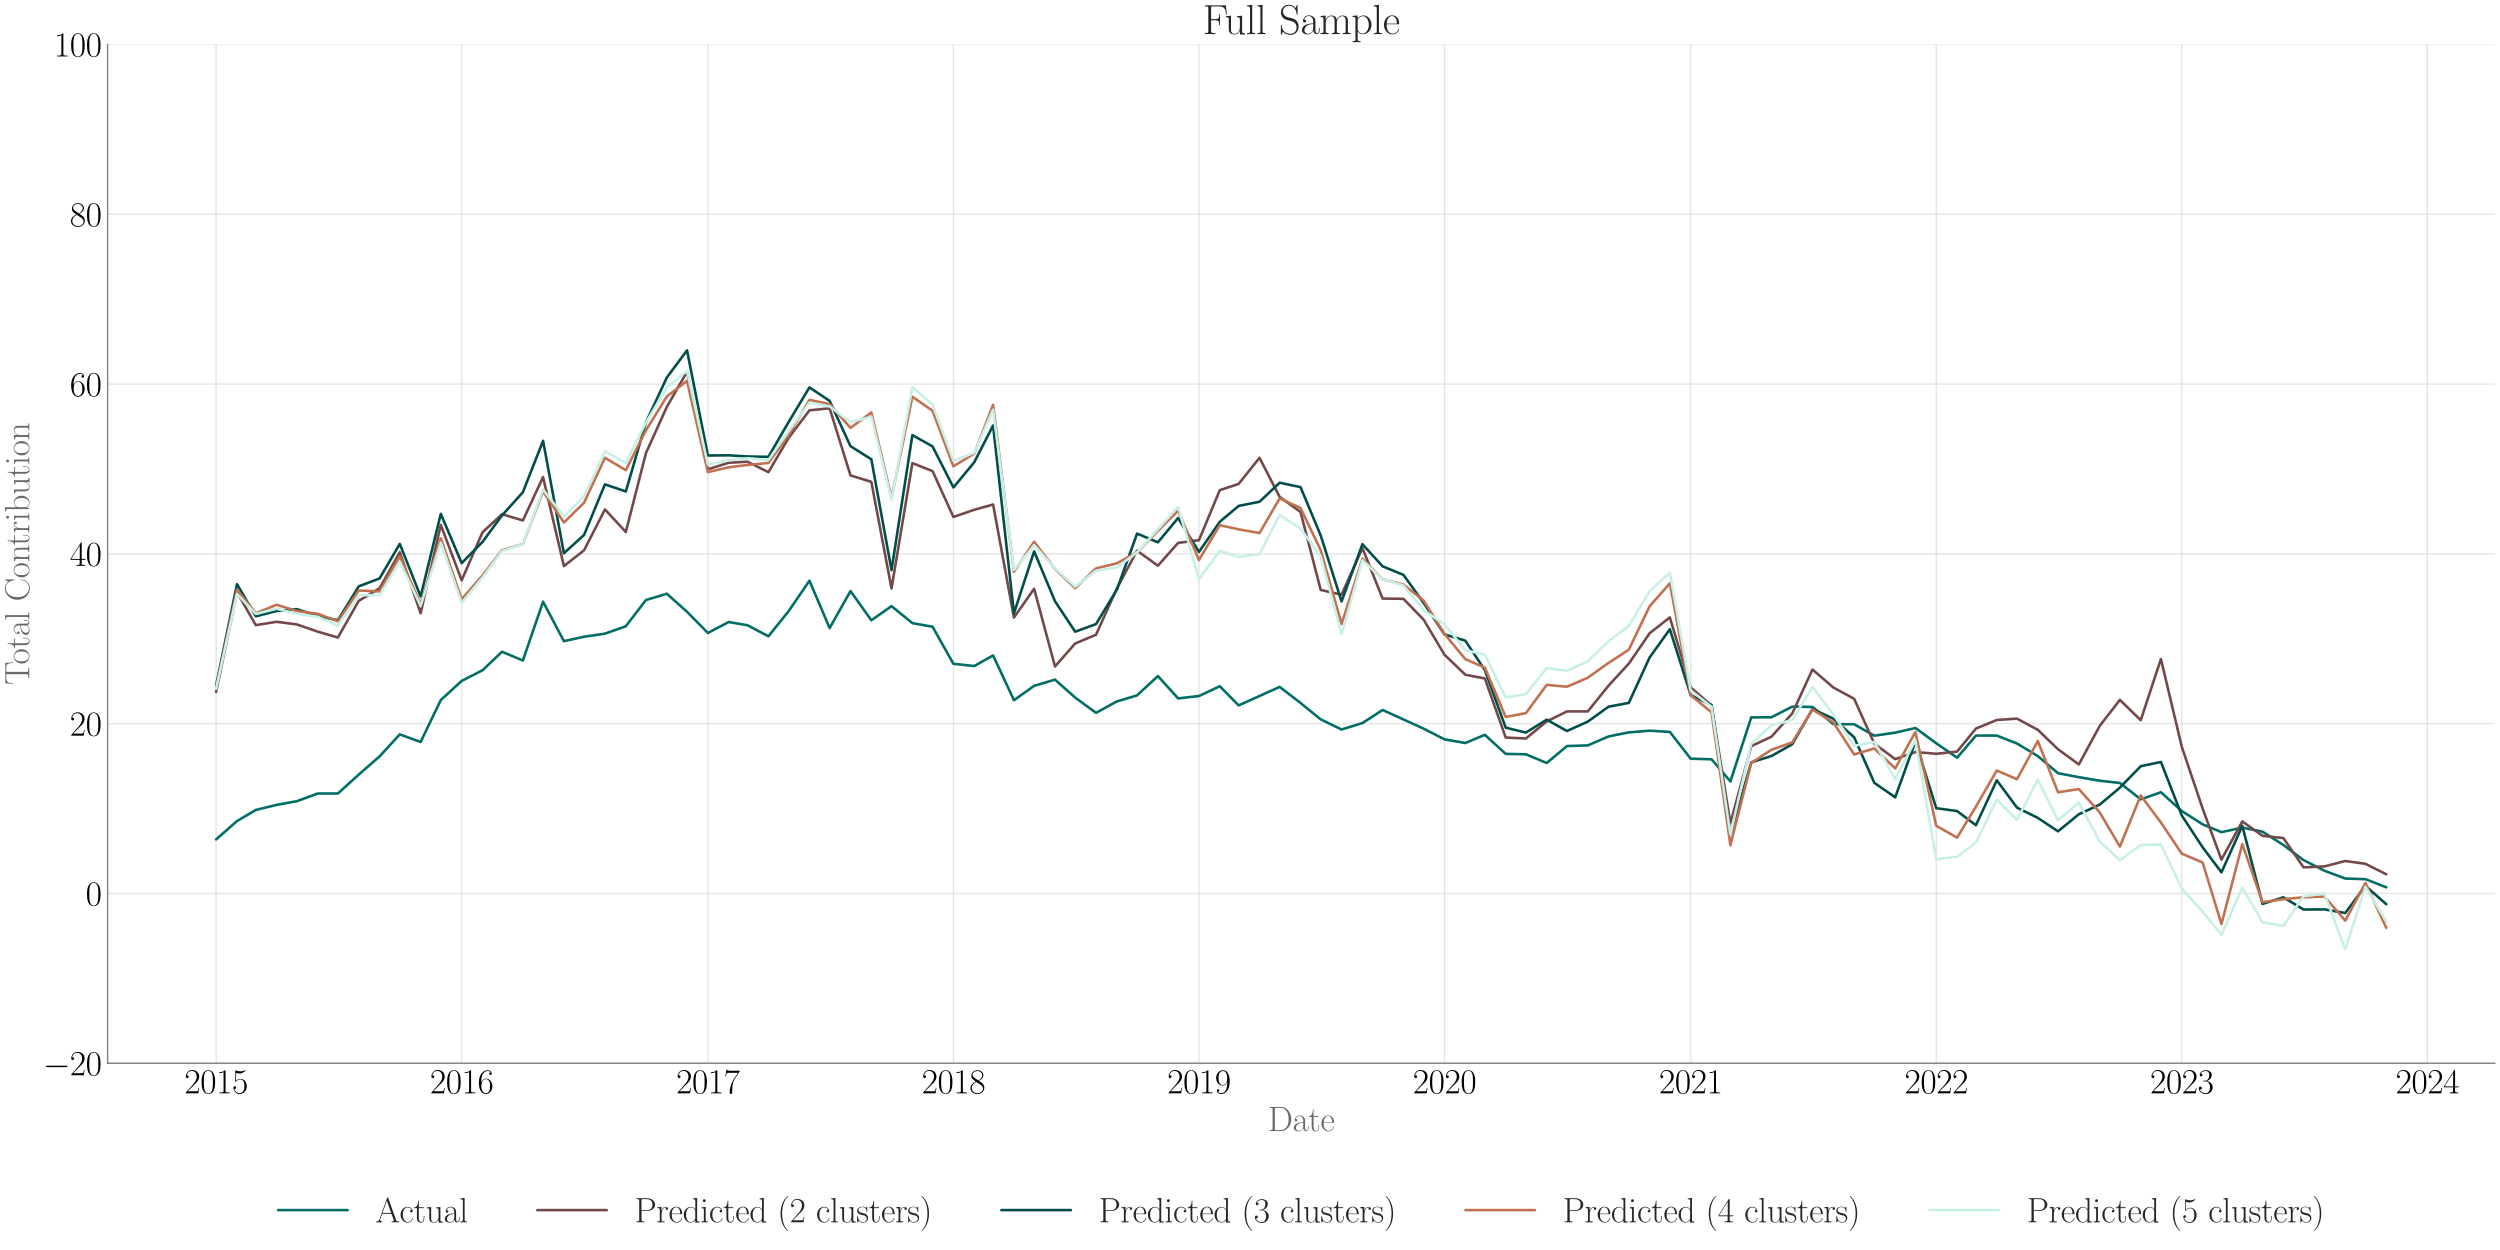 <?xml version="1.0" encoding="utf-8" standalone="no"?>
<!DOCTYPE svg PUBLIC "-//W3C//DTD SVG 1.1//EN"
  "http://www.w3.org/Graphics/SVG/1.1/DTD/svg11.dtd">
<svg xmlns:xlink="http://www.w3.org/1999/xlink" width="1440pt" height="720pt" viewBox="0 0 1440 720" xmlns="http://www.w3.org/2000/svg" version="1.1">
 <defs>
  <style type="text/css">*{stroke-linejoin: round; stroke-linecap: butt}</style>
 </defs>
 <g id="figure_1">
  <g id="patch_1">
   <path d="M 0 720 
L 1440 720 
L 1440 0 
L 0 0 
z
" style="fill: #ffffff"/>
  </g>
  <g id="axes_1">
   <g id="patch_2">
    <path d="M 61.987 612.427 
L 1437 612.427 
L 1437 25.605 
L 61.987 25.605 
z
" style="fill: #ffffff"/>
   </g>
   <g id="matplotlib.axis_1">
    <g id="xtick_1">
     <g id="line2d_1">
      <path d="M 124.487 612.427 
L 124.487 25.605 
" clip-path="url(#pbaa0def67a)" style="fill: none; stroke: #cccccc; stroke-opacity: 0.5; stroke-width: 0.8; stroke-linecap: round"/>
     </g>
     <g id="text_1">
      <!-- $\mathdefault{2015}$ -->
      <g transform="translate(106.211 629.764) scale(0.2 -0.2)">
       <defs>
        <path id="CMR17-32" d="M 2669 989 
L 2554 989 
C 2490 536 2438 459 2413 420 
C 2381 369 1920 369 1830 369 
L 602 369 
C 832 619 1280 1072 1824 1597 
C 2214 1967 2669 2402 2669 3035 
C 2669 3790 2067 4224 1395 4224 
C 691 4224 262 3604 262 3030 
C 262 2780 448 2748 525 2748 
C 589 2748 781 2787 781 3010 
C 781 3207 614 3264 525 3264 
C 486 3264 448 3258 422 3245 
C 544 3790 915 4058 1306 4058 
C 1862 4058 2227 3617 2227 3035 
C 2227 2479 1901 2000 1536 1584 
L 262 146 
L 262 0 
L 2515 0 
L 2669 989 
z
" transform="scale(0.016)"/>
        <path id="CMR17-30" d="M 2688 2025 
C 2688 2416 2682 3080 2413 3591 
C 2176 4039 1798 4198 1466 4198 
C 1158 4198 768 4058 525 3597 
C 269 3118 243 2524 243 2025 
C 243 1661 250 1106 448 619 
C 723 -39 1216 -128 1466 -128 
C 1760 -128 2208 -7 2470 600 
C 2662 1042 2688 1559 2688 2025 
z
M 1466 -26 
C 1056 -26 813 325 723 812 
C 653 1188 653 1738 653 2096 
C 653 2588 653 2997 736 3387 
C 858 3929 1216 4096 1466 4096 
C 1728 4096 2067 3923 2189 3400 
C 2272 3036 2278 2607 2278 2096 
C 2278 1680 2278 1169 2202 792 
C 2067 95 1690 -26 1466 -26 
z
" transform="scale(0.016)"/>
        <path id="CMR17-31" d="M 1702 4058 
C 1702 4192 1696 4192 1606 4192 
C 1357 3916 979 3827 621 3827 
C 602 3827 570 3827 563 3808 
C 557 3795 557 3782 557 3648 
C 755 3648 1088 3686 1344 3839 
L 1344 461 
C 1344 236 1331 160 781 160 
L 589 160 
L 589 0 
C 896 0 1216 0 1523 0 
C 1830 0 2150 0 2458 0 
L 2458 160 
L 2266 160 
C 1715 160 1702 230 1702 458 
L 1702 4058 
z
" transform="scale(0.016)"/>
        <path id="CMR17-35" d="M 730 3692 
C 794 3666 1056 3584 1325 3584 
C 1920 3584 2246 3911 2432 4100 
C 2432 4157 2432 4192 2394 4192 
C 2387 4192 2374 4192 2323 4163 
C 2099 4058 1837 3973 1517 3973 
C 1325 3973 1037 3999 723 4139 
C 653 4171 640 4171 634 4171 
C 602 4171 595 4164 595 4037 
L 595 2203 
C 595 2089 595 2057 659 2057 
C 691 2057 704 2070 736 2114 
C 941 2401 1222 2522 1542 2522 
C 1766 2522 2246 2382 2246 1289 
C 2246 1085 2246 715 2054 421 
C 1894 159 1645 25 1370 25 
C 947 25 518 320 403 814 
C 429 807 480 795 506 795 
C 589 795 749 840 749 1038 
C 749 1210 627 1280 506 1280 
C 358 1280 262 1190 262 1011 
C 262 454 704 -128 1382 -128 
C 2042 -128 2669 440 2669 1264 
C 2669 2030 2170 2624 1549 2624 
C 1222 2624 947 2503 730 2274 
L 730 3692 
z
" transform="scale(0.016)"/>
       </defs>
       <use xlink:href="#CMR17-32" transform="scale(0.996)"/>
       <use xlink:href="#CMR17-30" transform="translate(45.69 0) scale(0.996)"/>
       <use xlink:href="#CMR17-31" transform="translate(91.381 0) scale(0.996)"/>
       <use xlink:href="#CMR17-35" transform="translate(137.071 0) scale(0.996)"/>
      </g>
     </g>
    </g>
    <g id="xtick_2">
     <g id="line2d_2">
      <path d="M 265.918 612.427 
L 265.918 25.605 
" clip-path="url(#pbaa0def67a)" style="fill: none; stroke: #cccccc; stroke-opacity: 0.5; stroke-width: 0.8; stroke-linecap: round"/>
     </g>
     <g id="text_2">
      <!-- $\mathdefault{2016}$ -->
      <g transform="translate(247.641 629.764) scale(0.2 -0.2)">
       <defs>
        <path id="CMR17-36" d="M 678 2176 
C 678 3690 1395 4032 1811 4032 
C 1946 4032 2272 4009 2400 3776 
C 2298 3776 2106 3776 2106 3553 
C 2106 3381 2246 3323 2336 3323 
C 2394 3323 2566 3348 2566 3560 
C 2566 3954 2246 4179 1805 4179 
C 1043 4179 243 3390 243 1984 
C 243 253 966 -128 1478 -128 
C 2099 -128 2688 427 2688 1283 
C 2688 2081 2170 2662 1517 2662 
C 1126 2662 838 2407 678 1960 
L 678 2176 
z
M 1478 25 
C 691 25 691 1200 691 1436 
C 691 1896 909 2560 1504 2560 
C 1613 2560 1926 2560 2138 2120 
C 2253 1870 2253 1609 2253 1289 
C 2253 944 2253 690 2118 434 
C 1978 171 1773 25 1478 25 
z
" transform="scale(0.016)"/>
       </defs>
       <use xlink:href="#CMR17-32" transform="scale(0.996)"/>
       <use xlink:href="#CMR17-30" transform="translate(45.69 0) scale(0.996)"/>
       <use xlink:href="#CMR17-31" transform="translate(91.381 0) scale(0.996)"/>
       <use xlink:href="#CMR17-36" transform="translate(137.071 0) scale(0.996)"/>
      </g>
     </g>
    </g>
    <g id="xtick_3">
     <g id="line2d_3">
      <path d="M 407.735 612.427 
L 407.735 25.605 
" clip-path="url(#pbaa0def67a)" style="fill: none; stroke: #cccccc; stroke-opacity: 0.5; stroke-width: 0.8; stroke-linecap: round"/>
     </g>
     <g id="text_3">
      <!-- $\mathdefault{2017}$ -->
      <g transform="translate(389.459 629.764) scale(0.2 -0.2)">
       <defs>
        <path id="CMR17-37" d="M 2886 3941 
L 2886 4081 
L 1382 4081 
C 634 4081 621 4165 595 4288 
L 480 4288 
L 294 3094 
L 410 3094 
C 429 3215 474 3540 550 3661 
C 589 3712 1062 3712 1171 3712 
L 2579 3712 
L 1869 2661 
C 1395 1954 1069 999 1069 165 
C 1069 89 1069 -128 1299 -128 
C 1530 -128 1530 89 1530 171 
L 1530 465 
C 1530 1508 1709 2196 2003 2636 
L 2886 3941 
z
" transform="scale(0.016)"/>
       </defs>
       <use xlink:href="#CMR17-32" transform="scale(0.996)"/>
       <use xlink:href="#CMR17-30" transform="translate(45.69 0) scale(0.996)"/>
       <use xlink:href="#CMR17-31" transform="translate(91.381 0) scale(0.996)"/>
       <use xlink:href="#CMR17-37" transform="translate(137.071 0) scale(0.996)"/>
      </g>
     </g>
    </g>
    <g id="xtick_4">
     <g id="line2d_4">
      <path d="M 549.166 612.427 
L 549.166 25.605 
" clip-path="url(#pbaa0def67a)" style="fill: none; stroke: #cccccc; stroke-opacity: 0.5; stroke-width: 0.8; stroke-linecap: round"/>
     </g>
     <g id="text_4">
      <!-- $\mathdefault{2018}$ -->
      <g transform="translate(530.89 629.764) scale(0.2 -0.2)">
       <defs>
        <path id="CMR17-38" d="M 1741 2264 
C 2144 2467 2554 2773 2554 3263 
C 2554 3841 1990 4179 1472 4179 
C 890 4179 378 3759 378 3180 
C 378 3021 416 2747 666 2505 
C 730 2442 998 2251 1171 2130 
C 883 1983 211 1634 211 934 
C 211 279 838 -128 1459 -128 
C 2144 -128 2720 362 2720 1010 
C 2720 1590 2330 1857 2074 2029 
L 1741 2264 
z
M 902 2822 
C 851 2854 595 3051 595 3351 
C 595 3739 998 4032 1459 4032 
C 1965 4032 2336 3676 2336 3262 
C 2336 2669 1670 2331 1638 2331 
C 1632 2331 1626 2331 1574 2370 
L 902 2822 
z
M 2080 1519 
C 2176 1449 2483 1240 2483 851 
C 2483 381 2010 25 1472 25 
C 890 25 448 438 448 940 
C 448 1443 838 1862 1280 2060 
L 2080 1519 
z
" transform="scale(0.016)"/>
       </defs>
       <use xlink:href="#CMR17-32" transform="scale(0.996)"/>
       <use xlink:href="#CMR17-30" transform="translate(45.69 0) scale(0.996)"/>
       <use xlink:href="#CMR17-31" transform="translate(91.381 0) scale(0.996)"/>
       <use xlink:href="#CMR17-38" transform="translate(137.071 0) scale(0.996)"/>
      </g>
     </g>
    </g>
    <g id="xtick_5">
     <g id="line2d_5">
      <path d="M 690.596 612.427 
L 690.596 25.605 
" clip-path="url(#pbaa0def67a)" style="fill: none; stroke: #cccccc; stroke-opacity: 0.5; stroke-width: 0.8; stroke-linecap: round"/>
     </g>
     <g id="text_5">
      <!-- $\mathdefault{2019}$ -->
      <g transform="translate(672.32 629.764) scale(0.2 -0.2)">
       <defs>
        <path id="CMR17-39" d="M 2253 1864 
C 2253 464 1670 31 1190 31 
C 1043 31 685 31 538 294 
C 704 268 826 357 826 518 
C 826 692 685 749 595 749 
C 538 749 365 723 365 506 
C 365 71 742 -128 1203 -128 
C 1939 -128 2688 674 2688 2073 
C 2688 3817 1971 4179 1485 4179 
C 851 4179 243 3628 243 2778 
C 243 1991 762 1408 1414 1408 
C 1952 1408 2189 1903 2253 2112 
L 2253 1864 
z
M 1427 1510 
C 1254 1510 1011 1542 813 1922 
C 678 2169 678 2461 678 2771 
C 678 3146 678 3405 858 3684 
C 947 3817 1114 4032 1485 4032 
C 2240 4032 2240 2885 2240 2632 
C 2240 2182 2035 1510 1427 1510 
z
" transform="scale(0.016)"/>
       </defs>
       <use xlink:href="#CMR17-32" transform="scale(0.996)"/>
       <use xlink:href="#CMR17-30" transform="translate(45.69 0) scale(0.996)"/>
       <use xlink:href="#CMR17-31" transform="translate(91.381 0) scale(0.996)"/>
       <use xlink:href="#CMR17-39" transform="translate(137.071 0) scale(0.996)"/>
      </g>
     </g>
    </g>
    <g id="xtick_6">
     <g id="line2d_6">
      <path d="M 832.026 612.427 
L 832.026 25.605 
" clip-path="url(#pbaa0def67a)" style="fill: none; stroke: #cccccc; stroke-opacity: 0.5; stroke-width: 0.8; stroke-linecap: round"/>
     </g>
     <g id="text_6">
      <!-- $\mathdefault{2020}$ -->
      <g transform="translate(813.75 629.764) scale(0.2 -0.2)">
       <use xlink:href="#CMR17-32" transform="scale(0.996)"/>
       <use xlink:href="#CMR17-30" transform="translate(45.69 0) scale(0.996)"/>
       <use xlink:href="#CMR17-32" transform="translate(91.381 0) scale(0.996)"/>
       <use xlink:href="#CMR17-30" transform="translate(137.071 0) scale(0.996)"/>
      </g>
     </g>
    </g>
    <g id="xtick_7">
     <g id="line2d_7">
      <path d="M 973.844 612.427 
L 973.844 25.605 
" clip-path="url(#pbaa0def67a)" style="fill: none; stroke: #cccccc; stroke-opacity: 0.5; stroke-width: 0.8; stroke-linecap: round"/>
     </g>
     <g id="text_7">
      <!-- $\mathdefault{2021}$ -->
      <g transform="translate(955.568 629.764) scale(0.2 -0.2)">
       <use xlink:href="#CMR17-32" transform="scale(0.996)"/>
       <use xlink:href="#CMR17-30" transform="translate(45.69 0) scale(0.996)"/>
       <use xlink:href="#CMR17-32" transform="translate(91.381 0) scale(0.996)"/>
       <use xlink:href="#CMR17-31" transform="translate(137.071 0) scale(0.996)"/>
      </g>
     </g>
    </g>
    <g id="xtick_8">
     <g id="line2d_8">
      <path d="M 1115.275 612.427 
L 1115.275 25.605 
" clip-path="url(#pbaa0def67a)" style="fill: none; stroke: #cccccc; stroke-opacity: 0.5; stroke-width: 0.8; stroke-linecap: round"/>
     </g>
     <g id="text_8">
      <!-- $\mathdefault{2022}$ -->
      <g transform="translate(1096.999 629.764) scale(0.2 -0.2)">
       <use xlink:href="#CMR17-32" transform="scale(0.996)"/>
       <use xlink:href="#CMR17-30" transform="translate(45.69 0) scale(0.996)"/>
       <use xlink:href="#CMR17-32" transform="translate(91.381 0) scale(0.996)"/>
       <use xlink:href="#CMR17-32" transform="translate(137.071 0) scale(0.996)"/>
      </g>
     </g>
    </g>
    <g id="xtick_9">
     <g id="line2d_9">
      <path d="M 1256.705 612.427 
L 1256.705 25.605 
" clip-path="url(#pbaa0def67a)" style="fill: none; stroke: #cccccc; stroke-opacity: 0.5; stroke-width: 0.8; stroke-linecap: round"/>
     </g>
     <g id="text_9">
      <!-- $\mathdefault{2023}$ -->
      <g transform="translate(1238.429 629.764) scale(0.2 -0.2)">
       <defs>
        <path id="CMR17-33" d="M 1414 2157 
C 1984 2157 2234 1662 2234 1090 
C 2234 320 1824 25 1453 25 
C 1114 25 563 194 390 693 
C 422 680 454 680 486 680 
C 640 680 755 782 755 948 
C 755 1133 614 1216 486 1216 
C 378 1216 211 1165 211 926 
C 211 335 787 -128 1466 -128 
C 2176 -128 2720 430 2720 1085 
C 2720 1707 2208 2157 1600 2227 
C 2086 2328 2554 2756 2554 3329 
C 2554 3820 2048 4179 1472 4179 
C 890 4179 378 3829 378 3329 
C 378 3110 544 3072 627 3072 
C 762 3072 877 3155 877 3321 
C 877 3486 762 3569 627 3569 
C 602 3569 570 3569 544 3557 
C 730 3959 1235 4032 1459 4032 
C 1683 4032 2106 3925 2106 3320 
C 2106 3143 2080 2828 1862 2550 
C 1670 2304 1453 2304 1242 2284 
C 1210 2284 1062 2269 1037 2269 
C 992 2263 966 2257 966 2208 
C 966 2163 973 2157 1101 2157 
L 1414 2157 
z
" transform="scale(0.016)"/>
       </defs>
       <use xlink:href="#CMR17-32" transform="scale(0.996)"/>
       <use xlink:href="#CMR17-30" transform="translate(45.69 0) scale(0.996)"/>
       <use xlink:href="#CMR17-32" transform="translate(91.381 0) scale(0.996)"/>
       <use xlink:href="#CMR17-33" transform="translate(137.071 0) scale(0.996)"/>
      </g>
     </g>
    </g>
    <g id="xtick_10">
     <g id="line2d_10">
      <path d="M 1398.135 612.427 
L 1398.135 25.605 
" clip-path="url(#pbaa0def67a)" style="fill: none; stroke: #cccccc; stroke-opacity: 0.5; stroke-width: 0.8; stroke-linecap: round"/>
     </g>
     <g id="text_10">
      <!-- $\mathdefault{2024}$ -->
      <g transform="translate(1379.859 629.764) scale(0.2 -0.2)">
       <defs>
        <path id="CMR17-34" d="M 2150 4122 
C 2150 4256 2144 4256 2029 4256 
L 128 1254 
L 128 1088 
L 1779 1088 
L 1779 457 
C 1779 224 1766 160 1318 160 
L 1197 160 
L 1197 0 
C 1402 0 1747 0 1965 0 
C 2182 0 2528 0 2733 0 
L 2733 160 
L 2611 160 
C 2163 160 2150 224 2150 457 
L 2150 1088 
L 2803 1088 
L 2803 1254 
L 2150 1254 
L 2150 4122 
z
M 1798 3703 
L 1798 1254 
L 256 1254 
L 1798 3703 
z
" transform="scale(0.016)"/>
       </defs>
       <use xlink:href="#CMR17-32" transform="scale(0.996)"/>
       <use xlink:href="#CMR17-30" transform="translate(45.69 0) scale(0.996)"/>
       <use xlink:href="#CMR17-32" transform="translate(91.381 0) scale(0.996)"/>
       <use xlink:href="#CMR17-34" transform="translate(137.071 0) scale(0.996)"/>
      </g>
     </g>
    </g>
    <g id="text_11">
     <!-- Date -->
     <g style="fill: #696969" transform="translate(730.308 651.476) scale(0.2 -0.2)">
      <defs>
       <path id="CMR17-44" d="M 333 4352 
L 333 4186 
C 774 4186 845 4186 845 3900 
L 845 452 
C 845 166 774 166 333 166 
L 333 0 
L 2368 0 
C 3398 0 4224 943 4224 2141 
C 4224 3346 3411 4352 2368 4352 
L 333 4352 
z
M 1523 166 
C 1267 166 1254 197 1254 414 
L 1254 3938 
C 1254 4155 1267 4186 1523 4186 
L 2240 4186 
C 2771 4186 3750 3874 3750 2141 
C 3750 1242 3488 879 3366 707 
C 3213 510 2848 166 2240 166 
L 1523 166 
z
" transform="scale(0.016)"/>
       <path id="CMR17-61" d="M 2304 1653 
C 2304 2072 2304 2294 2035 2543 
C 1798 2752 1523 2816 1306 2816 
C 800 2816 435 2407 435 1971 
C 435 1728 627 1728 666 1728 
C 749 1728 896 1778 896 1954 
C 896 2112 774 2181 666 2181 
C 640 2181 608 2174 589 2168 
C 723 2592 1069 2714 1293 2714 
C 1613 2714 1965 2429 1965 1885 
L 1965 1600 
C 1587 1600 1133 1549 774 1357 
C 371 1133 256 813 256 570 
C 256 77 832 -64 1171 -64 
C 1523 -64 1850 139 1990 511 
C 2003 233 2182 -18 2464 -18 
C 2598 -18 2938 70 2938 567 
L 2938 920 
L 2822 920 
L 2822 562 
C 2822 178 2650 128 2566 128 
C 2304 128 2304 458 2304 738 
L 2304 1653 
z
M 1965 870 
C 1965 317 1568 38 1216 38 
C 896 38 646 275 646 570 
C 646 761 730 1100 1101 1305 
C 1408 1478 1760 1504 1965 1504 
L 1965 870 
z
" transform="scale(0.016)"/>
       <path id="CMR17-74" d="M 966 2560 
L 1862 2560 
L 1862 2725 
L 966 2725 
L 966 3904 
L 851 3904 
C 838 3245 614 2668 70 2668 
L 70 2560 
L 627 2560 
L 627 771 
C 627 650 627 -64 1370 -64 
C 1747 -64 1965 306 1965 777 
L 1965 1140 
L 1850 1140 
L 1850 783 
C 1850 344 1677 51 1408 51 
C 1222 51 966 178 966 758 
L 966 2560 
z
" transform="scale(0.016)"/>
       <path id="CMR17-65" d="M 2438 1472 
C 2464 1498 2464 1511 2464 1576 
C 2464 2238 2118 2816 1389 2816 
C 710 2816 173 2169 173 1383 
C 173 551 781 -64 1459 -64 
C 2176 -64 2458 607 2458 740 
C 2458 784 2419 784 2406 784 
C 2362 784 2355 771 2330 696 
C 2189 265 1837 51 1504 51 
C 1229 51 954 203 781 480 
C 582 803 582 1176 582 1472 
L 2438 1472 
z
M 589 1568 
C 634 2505 1126 2714 1382 2714 
C 1818 2714 2112 2297 2118 1568 
L 589 1568 
z
" transform="scale(0.016)"/>
      </defs>
      <use xlink:href="#CMR17-44" transform="scale(0.996)"/>
      <use xlink:href="#CMR17-61" transform="translate(70.394 0) scale(0.996)"/>
      <use xlink:href="#CMR17-74" transform="translate(116.084 0) scale(0.996)"/>
      <use xlink:href="#CMR17-65" transform="translate(151.365 0) scale(0.996)"/>
     </g>
    </g>
   </g>
   <g id="matplotlib.axis_2">
    <g id="ytick_1">
     <g id="line2d_11">
      <path d="M 61.987 612.427 
L 1437 612.427 
" clip-path="url(#pbaa0def67a)" style="fill: none; stroke: #cccccc; stroke-opacity: 0.5; stroke-width: 0.8; stroke-linecap: round"/>
     </g>
     <g id="text_12">
      <!-- $\mathdefault{−20}$ -->
      <g transform="translate(24.713 619.345) scale(0.2 -0.2)">
       <defs>
        <path id="CMSY10-0" d="M 4218 1472 
C 4326 1472 4442 1472 4442 1600 
C 4442 1728 4326 1728 4218 1728 
L 755 1728 
C 646 1728 531 1728 531 1600 
C 531 1472 646 1472 755 1472 
L 4218 1472 
z
" transform="scale(0.016)"/>
       </defs>
       <use xlink:href="#CMSY10-0" transform="scale(0.996)"/>
       <use xlink:href="#CMR17-32" transform="translate(77.487 0) scale(0.996)"/>
       <use xlink:href="#CMR17-30" transform="translate(123.178 0) scale(0.996)"/>
      </g>
     </g>
    </g>
    <g id="ytick_2">
     <g id="line2d_12">
      <path d="M 61.987 514.623 
L 1437 514.623 
" clip-path="url(#pbaa0def67a)" style="fill: none; stroke: #cccccc; stroke-opacity: 0.5; stroke-width: 0.8; stroke-linecap: round"/>
     </g>
     <g id="text_13">
      <!-- $\mathdefault{0}$ -->
      <g transform="translate(49.348 521.542) scale(0.2 -0.2)">
       <use xlink:href="#CMR17-30" transform="scale(0.996)"/>
      </g>
     </g>
    </g>
    <g id="ytick_3">
     <g id="line2d_13">
      <path d="M 61.987 416.819 
L 1437 416.819 
" clip-path="url(#pbaa0def67a)" style="fill: none; stroke: #cccccc; stroke-opacity: 0.5; stroke-width: 0.8; stroke-linecap: round"/>
     </g>
     <g id="text_14">
      <!-- $\mathdefault{20}$ -->
      <g transform="translate(40.21 423.738) scale(0.2 -0.2)">
       <use xlink:href="#CMR17-32" transform="scale(0.996)"/>
       <use xlink:href="#CMR17-30" transform="translate(45.69 0) scale(0.996)"/>
      </g>
     </g>
    </g>
    <g id="ytick_4">
     <g id="line2d_14">
      <path d="M 61.987 319.016 
L 1437 319.016 
" clip-path="url(#pbaa0def67a)" style="fill: none; stroke: #cccccc; stroke-opacity: 0.5; stroke-width: 0.8; stroke-linecap: round"/>
     </g>
     <g id="text_15">
      <!-- $\mathdefault{40}$ -->
      <g transform="translate(40.21 325.934) scale(0.2 -0.2)">
       <use xlink:href="#CMR17-34" transform="scale(0.996)"/>
       <use xlink:href="#CMR17-30" transform="translate(45.69 0) scale(0.996)"/>
      </g>
     </g>
    </g>
    <g id="ytick_5">
     <g id="line2d_15">
      <path d="M 61.987 221.212 
L 1437 221.212 
" clip-path="url(#pbaa0def67a)" style="fill: none; stroke: #cccccc; stroke-opacity: 0.5; stroke-width: 0.8; stroke-linecap: round"/>
     </g>
     <g id="text_16">
      <!-- $\mathdefault{60}$ -->
      <g transform="translate(40.21 228.131) scale(0.2 -0.2)">
       <use xlink:href="#CMR17-36" transform="scale(0.996)"/>
       <use xlink:href="#CMR17-30" transform="translate(45.69 0) scale(0.996)"/>
      </g>
     </g>
    </g>
    <g id="ytick_6">
     <g id="line2d_16">
      <path d="M 61.987 123.408 
L 1437 123.408 
" clip-path="url(#pbaa0def67a)" style="fill: none; stroke: #cccccc; stroke-opacity: 0.5; stroke-width: 0.8; stroke-linecap: round"/>
     </g>
     <g id="text_17">
      <!-- $\mathdefault{80}$ -->
      <g transform="translate(40.21 130.327) scale(0.2 -0.2)">
       <use xlink:href="#CMR17-38" transform="scale(0.996)"/>
       <use xlink:href="#CMR17-30" transform="translate(45.69 0) scale(0.996)"/>
      </g>
     </g>
    </g>
    <g id="ytick_7">
     <g id="line2d_17">
      <path d="M 61.987 25.605 
L 1437 25.605 
" clip-path="url(#pbaa0def67a)" style="fill: none; stroke: #cccccc; stroke-opacity: 0.5; stroke-width: 0.8; stroke-linecap: round"/>
     </g>
     <g id="text_18">
      <!-- $\mathdefault{100}$ -->
      <g transform="translate(31.072 32.523) scale(0.2 -0.2)">
       <use xlink:href="#CMR17-31" transform="scale(0.996)"/>
       <use xlink:href="#CMR17-30" transform="translate(45.69 0) scale(0.996)"/>
       <use xlink:href="#CMR17-30" transform="translate(91.381 0) scale(0.996)"/>
      </g>
     </g>
    </g>
    <g id="text_19">
     <!-- Total Contribution -->
     <g style="fill: #696969" transform="translate(16.837 394.492) rotate(-90) scale(0.2 -0.2)">
      <defs>
       <path id="CMR17-54" d="M 3981 4326 
L 288 4326 
L 179 2918 
L 294 2918 
C 378 3976 467 4160 1453 4160 
C 1568 4160 1754 4160 1805 4154 
C 1926 4135 1926 4058 1926 3912 
L 1926 459 
C 1926 230 1907 160 1376 160 
L 1197 160 
L 1197 0 
C 1504 0 1824 0 2138 0 
C 2451 0 2771 0 3078 0 
L 3078 160 
L 2899 160 
C 2368 160 2349 230 2349 459 
L 2349 3912 
C 2349 4052 2349 4129 2464 4154 
C 2515 4160 2701 4160 2816 4160 
C 3795 4160 3891 3976 3974 2918 
L 4090 2918 
L 3981 4326 
z
" transform="scale(0.016)"/>
       <path id="CMR17-6f" d="M 2758 1356 
C 2758 2176 2163 2816 1466 2816 
C 768 2816 173 2176 173 1356 
C 173 551 768 -64 1466 -64 
C 2163 -64 2758 551 2758 1356 
z
M 1466 51 
C 1165 51 909 230 762 480 
C 602 767 582 1126 582 1408 
C 582 1677 595 2010 762 2298 
C 890 2509 1139 2714 1466 2714 
C 1754 2714 1997 2554 2150 2330 
C 2349 2029 2349 1607 2349 1408 
C 2349 1158 2336 775 2163 467 
C 1984 173 1709 51 1466 51 
z
" transform="scale(0.016)"/>
       <path id="CMR17-6c" d="M 979 4396 
L 218 4326 
L 218 4160 
C 595 4160 653 4122 653 3817 
L 653 426 
C 653 184 627 153 218 153 
L 218 -13 
C 371 0 653 0 813 0 
C 979 0 1261 0 1414 -13 
L 1414 153 
C 1005 153 979 178 979 426 
L 979 4396 
z
" transform="scale(0.016)"/>
       <path id="CMR17-43" d="M 3974 4289 
C 3974 4403 3968 4410 3930 4410 
C 3904 4410 3898 4403 3853 4327 
L 3571 3792 
C 3258 4187 2874 4416 2381 4416 
C 1286 4416 294 3456 294 2148 
C 294 826 1286 -128 2387 -128 
C 3366 -128 3974 730 3974 1461 
C 3974 1524 3974 1550 3917 1550 
C 3866 1550 3866 1531 3859 1474 
C 3808 585 3168 38 2477 38 
C 1824 38 781 495 781 2147 
C 781 3805 1843 4250 2464 4250 
C 3187 4250 3712 3628 3834 2745 
C 3846 2668 3846 2655 3904 2655 
C 3974 2655 3974 2668 3974 2783 
L 3974 4289 
z
" transform="scale(0.016)"/>
       <path id="CMR17-6e" d="M 2656 1933 
C 2656 2259 2592 2790 1837 2790 
C 1331 2790 1069 2400 973 2144 
L 966 2144 
L 966 2790 
L 211 2720 
L 211 2554 
C 589 2554 646 2515 646 2208 
L 646 428 
C 646 184 621 153 211 153 
L 211 -13 
C 365 0 646 0 813 0 
C 979 0 1267 0 1421 -13 
L 1421 153 
C 1011 153 986 178 986 428 
L 986 1658 
C 986 2247 1344 2688 1792 2688 
C 2266 2688 2317 2266 2317 1958 
L 2317 428 
C 2317 184 2291 153 1882 153 
L 1882 -13 
C 2035 0 2317 0 2483 0 
C 2650 0 2938 0 3091 -13 
L 3091 153 
C 2682 153 2656 178 2656 428 
L 2656 1933 
z
" transform="scale(0.016)"/>
       <path id="CMR17-72" d="M 960 1497 
C 960 2112 1222 2688 1702 2688 
C 1747 2688 1792 2682 1837 2662 
C 1837 2662 1696 2617 1696 2452 
C 1696 2298 1818 2234 1914 2234 
C 1990 2234 2131 2279 2131 2458 
C 2131 2663 1926 2790 1709 2790 
C 1222 2790 1011 2317 947 2093 
L 941 2093 
L 941 2790 
L 198 2720 
L 198 2554 
C 576 2554 634 2515 634 2208 
L 634 428 
C 634 184 608 153 198 153 
L 198 -13 
C 352 0 646 0 813 0 
C 998 0 1325 0 1498 -13 
L 1498 153 
C 1037 153 960 153 960 440 
L 960 1497 
z
" transform="scale(0.016)"/>
       <path id="CMR17-69" d="M 992 3909 
C 992 4049 877 4170 730 4170 
C 589 4170 467 4056 467 3909 
C 467 3769 582 3648 730 3648 
C 870 3648 992 3763 992 3909 
z
M 243 2706 
L 243 2541 
C 602 2541 653 2502 653 2197 
L 653 427 
C 653 184 627 153 218 153 
L 218 -13 
C 371 0 646 0 806 0 
C 960 0 1222 0 1370 -13 
L 1370 153 
C 992 153 979 191 979 420 
L 979 2776 
L 243 2706 
z
" transform="scale(0.016)"/>
       <path id="CMR17-62" d="M 960 4396 
L 198 4326 
L 198 4160 
C 576 4160 634 4122 634 3817 
L 634 -13 
L 749 -13 
L 934 441 
C 1120 141 1395 -64 1766 -64 
C 2406 -64 3053 500 3053 1370 
C 3053 2188 2477 2790 1830 2790 
C 1434 2790 1152 2579 960 2330 
L 960 4396 
z
M 973 2004 
C 973 2118 973 2138 1062 2272 
C 1312 2657 1670 2688 1792 2688 
C 1984 2688 2643 2585 2643 1376 
C 2643 108 1888 38 1734 38 
C 1536 38 1248 114 1043 486 
C 973 608 973 621 973 735 
L 973 2004 
z
" transform="scale(0.016)"/>
       <path id="CMR17-75" d="M 1882 2693 
L 1882 2528 
C 2259 2528 2317 2489 2317 2186 
L 2317 1032 
C 2317 500 2029 38 1555 38 
C 1030 38 986 348 986 678 
L 986 2763 
L 211 2693 
L 211 2528 
C 467 2528 640 2528 646 2274 
L 646 1058 
C 646 633 646 361 813 183 
C 896 101 1056 -64 1517 -64 
C 2061 -64 2272 377 2323 506 
L 2330 506 
L 2330 -63 
L 3091 -63 
L 3091 128 
C 2714 128 2656 166 2656 473 
L 2656 2763 
L 1882 2693 
z
" transform="scale(0.016)"/>
      </defs>
      <use xlink:href="#CMR17-54" transform="scale(0.996)"/>
      <use xlink:href="#CMR17-6f" transform="translate(58.703 0) scale(0.996)"/>
      <use xlink:href="#CMR17-74" transform="translate(104.393 0) scale(0.996)"/>
      <use xlink:href="#CMR17-61" transform="translate(139.674 0) scale(0.996)"/>
      <use xlink:href="#CMR17-6c" transform="translate(185.364 0) scale(0.996)"/>
      <use xlink:href="#CMR17-43" transform="translate(240.311 0) scale(0.996)"/>
      <use xlink:href="#CMR17-6f" transform="translate(306.821 0) scale(0.996)"/>
      <use xlink:href="#CMR17-6e" transform="translate(352.512 0) scale(0.996)"/>
      <use xlink:href="#CMR17-74" transform="translate(400.805 0) scale(0.996)"/>
      <use xlink:href="#CMR17-72" transform="translate(436.085 0) scale(0.996)"/>
      <use xlink:href="#CMR17-69" transform="translate(471.366 0) scale(0.996)"/>
      <use xlink:href="#CMR17-62" transform="translate(496.237 0) scale(0.996)"/>
      <use xlink:href="#CMR17-75" transform="translate(547.133 0) scale(0.996)"/>
      <use xlink:href="#CMR17-74" transform="translate(598.028 0) scale(0.996)"/>
      <use xlink:href="#CMR17-69" transform="translate(633.309 0) scale(0.996)"/>
      <use xlink:href="#CMR17-6f" transform="translate(658.18 0) scale(0.996)"/>
      <use xlink:href="#CMR17-6e" transform="translate(703.87 0) scale(0.996)"/>
     </g>
    </g>
   </g>
   <g id="line2d_18">
    <path d="M 124.487 483.477 
L 136.499 472.944 
L 136.499 472.944 
L 147.348 466.537 
L 147.348 466.537 
L 159.36 463.602 
L 159.36 463.602 
L 170.985 461.497 
L 170.985 461.497 
L 182.997 457.056 
L 182.997 457.056 
L 194.621 457.049 
L 194.621 457.049 
L 206.633 446.168 
L 206.633 446.168 
L 218.645 435.671 
L 218.645 435.671 
L 230.269 423.013 
L 230.269 423.013 
L 242.281 427.386 
L 242.281 427.386 
L 253.906 403.211 
L 253.906 403.211 
L 265.918 392.228 
L 265.918 392.228 
L 277.929 386.063 
L 277.929 386.063 
L 289.166 375.411 
L 289.166 375.411 
L 301.178 380.448 
L 301.178 380.448 
L 312.803 346.591 
L 312.803 346.591 
L 324.815 369.304 
L 324.815 369.304 
L 336.439 366.749 
L 336.439 366.749 
L 348.451 364.997 
L 348.451 364.997 
L 360.463 360.719 
L 360.463 360.719 
L 372.087 345.585 
L 372.087 345.585 
L 384.099 341.993 
L 384.099 341.993 
L 395.723 352.391 
L 395.723 352.391 
L 407.735 364.577 
L 407.735 364.577 
L 419.747 358.288 
L 419.747 358.288 
L 430.597 360.159 
L 430.597 360.159 
L 442.609 366.494 
L 442.609 366.494 
L 454.233 352.042 
L 454.233 352.042 
L 466.245 334.481 
L 466.245 334.481 
L 477.869 361.776 
L 477.869 361.776 
L 489.881 340.456 
L 489.881 340.456 
L 501.893 357.278 
L 501.893 357.278 
L 513.518 349.145 
L 513.518 349.145 
L 525.529 358.917 
L 525.529 358.917 
L 537.154 361.009 
L 537.154 361.009 
L 549.166 382.334 
L 549.166 382.334 
L 561.178 383.643 
L 561.178 383.643 
L 572.027 377.542 
L 572.027 377.542 
L 584.039 403.331 
L 584.039 403.331 
L 595.663 395.036 
L 595.663 395.036 
L 607.675 391.473 
L 607.675 391.473 
L 619.3 401.81 
L 619.3 401.81 
L 631.312 410.592 
L 631.312 410.592 
L 643.324 404.023 
L 643.324 404.023 
L 654.948 400.533 
L 654.948 400.533 
L 666.96 389.425 
L 666.96 389.425 
L 678.584 402.266 
L 678.584 402.266 
L 690.596 400.915 
L 690.596 400.915 
L 702.608 395.276 
L 702.608 395.276 
L 713.457 406.311 
L 713.457 406.311 
L 737.094 395.644 
L 737.094 395.644 
L 749.106 404.92 
L 749.106 404.92 
L 760.73 414.347 
L 760.73 414.347 
L 772.742 420.193 
L 772.742 420.193 
L 784.754 416.48 
L 784.754 416.48 
L 796.378 408.953 
L 796.378 408.953 
L 820.015 419.694 
L 820.015 419.694 
L 832.026 425.857 
L 832.026 425.857 
L 844.038 427.978 
L 844.038 427.978 
L 855.275 423.259 
L 855.275 423.259 
L 867.287 434.239 
L 867.287 434.239 
L 878.912 434.471 
L 878.912 434.471 
L 890.924 439.487 
L 890.924 439.487 
L 902.548 429.741 
L 902.548 429.741 
L 914.56 429.351 
L 914.56 429.351 
L 926.572 424.172 
L 926.572 424.172 
L 938.196 421.849 
L 938.196 421.849 
L 950.208 420.881 
L 950.208 420.881 
L 961.832 421.579 
L 961.832 421.579 
L 973.844 437.009 
L 973.844 437.009 
L 985.856 437.355 
L 985.856 437.355 
L 996.706 450.08 
L 996.706 450.08 
L 1008.718 413.218 
L 1008.718 413.218 
L 1020.342 413.148 
L 1020.342 413.148 
L 1032.354 407.009 
L 1032.354 407.009 
L 1043.978 407.222 
L 1043.978 407.222 
L 1055.99 417.077 
L 1055.99 417.077 
L 1068.002 417.188 
L 1068.002 417.188 
L 1079.627 423.752 
L 1079.627 423.752 
L 1091.638 422.01 
L 1091.638 422.01 
L 1103.263 419.337 
L 1103.263 419.337 
L 1115.275 428.109 
L 1115.275 428.109 
L 1127.287 436.423 
L 1127.287 436.423 
L 1138.136 423.696 
L 1138.136 423.696 
L 1150.148 423.682 
L 1150.148 423.682 
L 1161.772 428.262 
L 1161.772 428.262 
L 1173.784 435.514 
L 1173.784 435.514 
L 1185.409 445.362 
L 1185.409 445.362 
L 1197.421 447.658 
L 1197.421 447.658 
L 1209.432 449.693 
L 1209.432 449.693 
L 1221.057 450.994 
L 1221.057 450.994 
L 1233.069 460.41 
L 1233.069 460.41 
L 1244.693 456.327 
L 1244.693 456.327 
L 1256.705 467.166 
L 1256.705 467.166 
L 1268.717 474.822 
L 1268.717 474.822 
L 1279.566 479.311 
L 1279.566 479.311 
L 1291.578 476.72 
L 1291.578 476.72 
L 1303.203 479.039 
L 1303.203 479.039 
L 1315.215 486.708 
L 1315.215 486.708 
L 1326.839 495.416 
L 1326.839 495.416 
L 1338.851 501.545 
L 1338.851 501.545 
L 1350.863 506.036 
L 1350.863 506.036 
L 1362.487 506.408 
L 1362.487 506.408 
L 1374.499 511.089 
L 1374.499 511.089 
" clip-path="url(#pbaa0def67a)" style="fill: none; stroke: #006e64; stroke-width: 1.5; stroke-linecap: round"/>
   </g>
   <g id="line2d_19">
    <path d="M 124.487 398.551 
L 136.499 341.096 
L 136.499 341.096 
L 147.348 360.088 
L 147.348 360.088 
L 159.36 358.157 
L 159.36 358.157 
L 170.985 359.675 
L 170.985 359.675 
L 182.997 363.821 
L 182.997 363.821 
L 194.621 367.21 
L 194.621 367.21 
L 206.633 346.078 
L 206.633 346.078 
L 218.645 338.846 
L 218.645 338.846 
L 230.269 318.105 
L 230.269 318.105 
L 242.281 353.231 
L 242.281 353.231 
L 253.906 302.361 
L 253.906 302.361 
L 265.918 334.259 
L 265.918 334.259 
L 277.929 306.594 
L 277.929 306.594 
L 289.166 296.175 
L 289.166 296.175 
L 301.178 299.788 
L 301.178 299.788 
L 312.803 274.791 
L 312.803 274.791 
L 324.815 326.071 
L 324.815 326.071 
L 336.439 316.946 
L 336.439 316.946 
L 348.451 293.44 
L 348.451 293.44 
L 360.463 306.405 
L 360.463 306.405 
L 372.087 260.934 
L 372.087 260.934 
L 384.099 234.348 
L 384.099 234.348 
L 395.723 214.117 
L 395.723 214.117 
L 407.735 270.315 
L 407.735 270.315 
L 419.747 266.544 
L 419.747 266.544 
L 430.597 265.948 
L 430.597 265.948 
L 442.609 271.969 
L 442.609 271.969 
L 454.233 252.223 
L 454.233 252.223 
L 466.245 236.349 
L 466.245 236.349 
L 477.869 235.175 
L 477.869 235.175 
L 489.881 273.828 
L 489.881 273.828 
L 501.893 277.551 
L 501.893 277.551 
L 513.518 338.984 
L 513.518 338.984 
L 525.529 266.766 
L 525.529 266.766 
L 537.154 271.35 
L 537.154 271.35 
L 549.166 297.773 
L 549.166 297.773 
L 561.178 293.626 
L 561.178 293.626 
L 572.027 290.606 
L 572.027 290.606 
L 584.039 355.684 
L 584.039 355.684 
L 595.663 339.127 
L 595.663 339.127 
L 607.675 383.898 
L 607.675 383.898 
L 619.3 370.641 
L 619.3 370.641 
L 631.312 365.601 
L 631.312 365.601 
L 643.324 338.883 
L 643.324 338.883 
L 654.948 317.197 
L 654.948 317.197 
L 666.96 325.847 
L 666.96 325.847 
L 678.584 312.708 
L 678.584 312.708 
L 690.596 311.148 
L 690.596 311.148 
L 702.608 282.315 
L 702.608 282.315 
L 713.457 278.749 
L 713.457 278.749 
L 725.469 263.714 
L 725.469 263.714 
L 737.094 286.237 
L 737.094 286.237 
L 749.106 294.898 
L 749.106 294.898 
L 760.73 339.8 
L 760.73 339.8 
L 772.742 342.536 
L 772.742 342.536 
L 784.754 315.693 
L 784.754 315.693 
L 796.378 344.771 
L 796.378 344.771 
L 808.39 344.927 
L 808.39 344.927 
L 820.015 356.93 
L 820.015 356.93 
L 832.026 377.118 
L 832.026 377.118 
L 844.038 388.656 
L 844.038 388.656 
L 855.275 390.805 
L 855.275 390.805 
L 867.287 424.82 
L 867.287 424.82 
L 878.912 425.375 
L 878.912 425.375 
L 890.924 415.526 
L 890.924 415.526 
L 902.548 409.794 
L 902.548 409.794 
L 914.56 409.783 
L 914.56 409.783 
L 926.572 394.878 
L 926.572 394.878 
L 938.196 382.254 
L 938.196 382.254 
L 950.208 364.73 
L 950.208 364.73 
L 961.832 355.63 
L 961.832 355.63 
L 973.844 395.958 
L 973.844 395.958 
L 985.856 406.406 
L 985.856 406.406 
L 996.706 474.294 
L 996.706 474.294 
L 1008.718 429.784 
L 1008.718 429.784 
L 1020.342 424.359 
L 1020.342 424.359 
L 1032.354 410.932 
L 1032.354 410.932 
L 1043.978 385.652 
L 1043.978 385.652 
L 1055.99 396.003 
L 1055.99 396.003 
L 1068.002 402.54 
L 1068.002 402.54 
L 1079.627 428.337 
L 1079.627 428.337 
L 1091.638 437.258 
L 1091.638 437.258 
L 1103.263 433.184 
L 1103.263 433.184 
L 1115.275 434.182 
L 1115.275 434.182 
L 1127.287 432.907 
L 1127.287 432.907 
L 1138.136 419.663 
L 1138.136 419.663 
L 1150.148 414.72 
L 1150.148 414.72 
L 1161.772 413.925 
L 1161.772 413.925 
L 1173.784 420.378 
L 1173.784 420.378 
L 1185.409 431.568 
L 1185.409 431.568 
L 1197.421 440.312 
L 1197.421 440.312 
L 1209.432 418.134 
L 1209.432 418.134 
L 1221.057 403.126 
L 1221.057 403.126 
L 1233.069 414.835 
L 1233.069 414.835 
L 1244.693 379.605 
L 1244.693 379.605 
L 1256.705 430.146 
L 1256.705 430.146 
L 1268.717 465.774 
L 1268.717 465.774 
L 1279.566 495.129 
L 1279.566 495.129 
L 1291.578 473.161 
L 1291.578 473.161 
L 1303.203 481.433 
L 1303.203 481.433 
L 1315.215 482.721 
L 1315.215 482.721 
L 1326.839 499.589 
L 1326.839 499.589 
L 1338.851 499.064 
L 1338.851 499.064 
L 1350.863 495.936 
L 1350.863 495.936 
L 1362.487 497.552 
L 1362.487 497.552 
L 1374.499 503.59 
L 1374.499 503.59 
" clip-path="url(#pbaa0def67a)" style="fill: none; stroke: #734848; stroke-width: 1.5; stroke-linecap: round"/>
   </g>
   <g id="line2d_20">
    <path d="M 124.487 394.791 
L 136.499 336.486 
L 136.499 336.486 
L 147.348 354.997 
L 147.348 354.997 
L 159.36 351.906 
L 159.36 351.906 
L 170.985 350.855 
L 170.985 350.855 
L 182.997 354.872 
L 182.997 354.872 
L 194.621 357.25 
L 194.621 357.25 
L 206.633 337.736 
L 206.633 337.736 
L 218.645 333.18 
L 218.645 333.18 
L 230.269 313.272 
L 230.269 313.272 
L 242.281 343.568 
L 242.281 343.568 
L 253.906 295.993 
L 253.906 295.993 
L 265.918 324.359 
L 265.918 324.359 
L 277.929 312.144 
L 277.929 312.144 
L 289.166 296.867 
L 289.166 296.867 
L 301.178 283.525 
L 301.178 283.525 
L 312.803 253.904 
L 312.803 253.904 
L 324.815 318.67 
L 324.815 318.67 
L 336.439 308.09 
L 336.439 308.09 
L 348.451 278.986 
L 348.451 278.986 
L 360.463 283.095 
L 360.463 283.095 
L 372.087 243.233 
L 372.087 243.233 
L 384.099 217.444 
L 384.099 217.444 
L 395.723 201.799 
L 395.723 201.799 
L 407.735 262.372 
L 407.735 262.372 
L 419.747 262.259 
L 419.747 262.259 
L 430.597 262.925 
L 430.597 262.925 
L 442.609 263.135 
L 442.609 263.135 
L 454.233 243.106 
L 454.233 243.106 
L 466.245 223.143 
L 466.245 223.143 
L 477.869 230.924 
L 477.869 230.924 
L 489.881 256.992 
L 489.881 256.992 
L 501.893 264.561 
L 501.893 264.561 
L 513.518 328.407 
L 513.518 328.407 
L 525.529 250.621 
L 525.529 250.621 
L 537.154 257.147 
L 537.154 257.147 
L 549.166 280.779 
L 549.166 280.779 
L 561.178 266.243 
L 561.178 266.243 
L 572.027 245.066 
L 572.027 245.066 
L 584.039 353.254 
L 584.039 353.254 
L 595.663 317.579 
L 595.663 317.579 
L 607.675 346.313 
L 607.675 346.313 
L 619.3 363.854 
L 619.3 363.854 
L 631.312 359.476 
L 631.312 359.476 
L 643.324 339.631 
L 643.324 339.631 
L 654.948 307.363 
L 654.948 307.363 
L 666.96 312.373 
L 666.96 312.373 
L 678.584 298.351 
L 678.584 298.351 
L 690.596 317.903 
L 690.596 317.903 
L 702.608 300.541 
L 702.608 300.541 
L 713.457 291.411 
L 713.457 291.411 
L 725.469 289.007 
L 725.469 289.007 
L 737.094 278.045 
L 737.094 278.045 
L 749.106 280.58 
L 749.106 280.58 
L 760.73 308.455 
L 760.73 308.455 
L 772.742 346.437 
L 772.742 346.437 
L 784.754 313.45 
L 784.754 313.45 
L 796.378 326.194 
L 796.378 326.194 
L 808.39 331.128 
L 808.39 331.128 
L 820.015 347.28 
L 820.015 347.28 
L 832.026 365.406 
L 832.026 365.406 
L 844.038 369.047 
L 844.038 369.047 
L 855.275 385.981 
L 855.275 385.981 
L 867.287 419.131 
L 867.287 419.131 
L 878.912 421.967 
L 878.912 421.967 
L 890.924 414.529 
L 890.924 414.529 
L 902.548 421.065 
L 902.548 421.065 
L 914.56 415.645 
L 914.56 415.645 
L 926.572 407.046 
L 926.572 407.046 
L 938.196 404.861 
L 938.196 404.861 
L 950.208 378.654 
L 950.208 378.654 
L 961.832 362.458 
L 961.832 362.458 
L 973.844 400.41 
L 973.844 400.41 
L 985.856 406.041 
L 985.856 406.041 
L 996.706 480.647 
L 996.706 480.647 
L 1008.718 439.11 
L 1008.718 439.11 
L 1020.342 435.47 
L 1020.342 435.47 
L 1032.354 428.658 
L 1032.354 428.658 
L 1043.978 408.457 
L 1043.978 408.457 
L 1055.99 413.925 
L 1055.99 413.925 
L 1068.002 424.688 
L 1068.002 424.688 
L 1079.627 450.923 
L 1079.627 450.923 
L 1091.638 459.257 
L 1091.638 459.257 
L 1103.263 427.078 
L 1103.263 427.078 
L 1115.275 465.522 
L 1115.275 465.522 
L 1127.287 467.172 
L 1127.287 467.172 
L 1138.136 475.328 
L 1138.136 475.328 
L 1150.148 449.446 
L 1150.148 449.446 
L 1161.772 465.169 
L 1161.772 465.169 
L 1173.784 471.111 
L 1173.784 471.111 
L 1185.409 478.838 
L 1185.409 478.838 
L 1197.421 469.005 
L 1197.421 469.005 
L 1209.432 463.459 
L 1209.432 463.459 
L 1221.057 453.688 
L 1221.057 453.688 
L 1233.069 441.338 
L 1233.069 441.338 
L 1244.693 438.895 
L 1244.693 438.895 
L 1256.705 469.712 
L 1256.705 469.712 
L 1268.717 488.041 
L 1268.717 488.041 
L 1279.566 502.447 
L 1279.566 502.447 
L 1291.578 475.702 
L 1291.578 475.702 
L 1303.203 520.649 
L 1303.203 520.649 
L 1315.215 516.851 
L 1315.215 516.851 
L 1326.839 523.871 
L 1326.839 523.871 
L 1338.851 523.812 
L 1338.851 523.812 
L 1350.863 525.904 
L 1350.863 525.904 
L 1362.487 510.233 
L 1362.487 510.233 
L 1374.499 520.827 
L 1374.499 520.827 
" clip-path="url(#pbaa0def67a)" style="fill: none; stroke: #004e4a; stroke-width: 1.5; stroke-linecap: round"/>
   </g>
   <g id="line2d_21">
    <path d="M 124.487 395.924 
L 136.499 339.699 
L 136.499 339.699 
L 147.348 353.226 
L 147.348 353.226 
L 159.36 348.343 
L 159.36 348.343 
L 170.985 351.943 
L 170.985 351.943 
L 182.997 353.533 
L 182.997 353.533 
L 194.621 357.889 
L 194.621 357.889 
L 206.633 340.126 
L 206.633 340.126 
L 218.645 340.65 
L 218.645 340.65 
L 230.269 320.562 
L 230.269 320.562 
L 242.281 348.061 
L 242.281 348.061 
L 253.906 310.078 
L 253.906 310.078 
L 265.918 345.177 
L 265.918 345.177 
L 277.929 331.442 
L 277.929 331.442 
L 289.166 316.927 
L 289.166 316.927 
L 301.178 313.365 
L 301.178 313.365 
L 312.803 283.063 
L 312.803 283.063 
L 324.815 300.947 
L 324.815 300.947 
L 336.439 289.546 
L 336.439 289.546 
L 348.451 263.694 
L 348.451 263.694 
L 360.463 270.826 
L 360.463 270.826 
L 372.087 247.807 
L 372.087 247.807 
L 384.099 228.4 
L 384.099 228.4 
L 395.723 219.366 
L 395.723 219.366 
L 407.735 271.913 
L 407.735 271.913 
L 419.747 269.16 
L 419.747 269.16 
L 430.597 267.825 
L 430.597 267.825 
L 442.609 266.644 
L 442.609 266.644 
L 454.233 250.562 
L 454.233 250.562 
L 466.245 230.319 
L 466.245 230.319 
L 477.869 232.771 
L 477.869 232.771 
L 489.881 246.459 
L 489.881 246.459 
L 501.893 237.572 
L 501.893 237.572 
L 513.518 286.741 
L 513.518 286.741 
L 525.529 228.517 
L 525.529 228.517 
L 537.154 236.606 
L 537.154 236.606 
L 549.166 268.591 
L 549.166 268.591 
L 561.178 261.255 
L 561.178 261.255 
L 572.027 233.161 
L 572.027 233.161 
L 584.039 329.307 
L 584.039 329.307 
L 595.663 312.043 
L 595.663 312.043 
L 607.675 327.713 
L 607.675 327.713 
L 619.3 338.739 
L 619.3 338.739 
L 631.312 327.395 
L 631.312 327.395 
L 643.324 324.463 
L 643.324 324.463 
L 654.948 318.176 
L 654.948 318.176 
L 666.96 305.735 
L 666.96 305.735 
L 678.584 294.112 
L 678.584 294.112 
L 690.596 322.577 
L 690.596 322.577 
L 702.608 302.518 
L 702.608 302.518 
L 713.457 304.897 
L 713.457 304.897 
L 725.469 307.024 
L 725.469 307.024 
L 737.094 287.087 
L 737.094 287.087 
L 749.106 292.62 
L 749.106 292.62 
L 760.73 316.939 
L 760.73 316.939 
L 772.742 359.453 
L 772.742 359.453 
L 784.754 321.867 
L 784.754 321.867 
L 796.378 333.687 
L 796.378 333.687 
L 808.39 336.726 
L 808.39 336.726 
L 820.015 345.953 
L 820.015 345.953 
L 832.026 365.122 
L 832.026 365.122 
L 844.038 379.68 
L 844.038 379.68 
L 855.275 384.57 
L 855.275 384.57 
L 867.287 412.962 
L 867.287 412.962 
L 878.912 410.764 
L 878.912 410.764 
L 890.924 394.479 
L 890.924 394.479 
L 902.548 395.566 
L 902.548 395.566 
L 914.56 390.346 
L 914.56 390.346 
L 926.572 381.797 
L 926.572 381.797 
L 938.196 374.235 
L 938.196 374.235 
L 950.208 349.195 
L 950.208 349.195 
L 961.832 335.981 
L 961.832 335.981 
L 973.844 400.507 
L 973.844 400.507 
L 985.856 410.302 
L 985.856 410.302 
L 996.706 486.841 
L 996.706 486.841 
L 1008.718 439.42 
L 1008.718 439.42 
L 1020.342 431.877 
L 1020.342 431.877 
L 1032.354 427.627 
L 1032.354 427.627 
L 1043.978 408.751 
L 1043.978 408.751 
L 1055.99 416.044 
L 1055.99 416.044 
L 1068.002 434.578 
L 1068.002 434.578 
L 1079.627 431.095 
L 1079.627 431.095 
L 1091.638 442.65 
L 1091.638 442.65 
L 1103.263 421.671 
L 1103.263 421.671 
L 1115.275 475.665 
L 1115.275 475.665 
L 1127.287 482.476 
L 1127.287 482.476 
L 1138.136 464.583 
L 1138.136 464.583 
L 1150.148 443.815 
L 1150.148 443.815 
L 1161.772 448.835 
L 1161.772 448.835 
L 1173.784 426.823 
L 1173.784 426.823 
L 1185.409 456.353 
L 1185.409 456.353 
L 1197.421 454.504 
L 1197.421 454.504 
L 1209.432 467.94 
L 1209.432 467.94 
L 1221.057 487.656 
L 1221.057 487.656 
L 1233.069 458.165 
L 1233.069 458.165 
L 1244.693 473.773 
L 1244.693 473.773 
L 1256.705 491.698 
L 1256.705 491.698 
L 1268.717 496.821 
L 1268.717 496.821 
L 1279.566 532.215 
L 1279.566 532.215 
L 1291.578 486.185 
L 1291.578 486.185 
L 1303.203 519.642 
L 1303.203 519.642 
L 1315.215 517.922 
L 1315.215 517.922 
L 1326.839 516.853 
L 1326.839 516.853 
L 1338.851 516.378 
L 1338.851 516.378 
L 1350.863 530.301 
L 1350.863 530.301 
L 1362.487 508.572 
L 1362.487 508.572 
L 1374.499 534.43 
L 1374.499 534.43 
" clip-path="url(#pbaa0def67a)" style="fill: none; stroke: #c17150; stroke-width: 1.5; stroke-linecap: round"/>
   </g>
   <g id="line2d_22">
    <path d="M 124.487 396.801 
L 136.499 342.126 
L 136.499 342.126 
L 147.348 353.635 
L 147.348 353.635 
L 159.36 350.613 
L 159.36 350.613 
L 170.985 353.564 
L 170.985 353.564 
L 182.997 355.231 
L 182.997 355.231 
L 194.621 360.332 
L 194.621 360.332 
L 206.633 342.867 
L 206.633 342.867 
L 218.645 342.751 
L 218.645 342.751 
L 230.269 323.52 
L 230.269 323.52 
L 242.281 348.983 
L 242.281 348.983 
L 253.906 312.602 
L 253.906 312.602 
L 265.918 347.269 
L 265.918 347.269 
L 277.929 332.557 
L 277.929 332.557 
L 289.166 317.425 
L 289.166 317.425 
L 301.178 313.403 
L 301.178 313.403 
L 312.803 281.964 
L 312.803 281.964 
L 324.815 297.393 
L 324.815 297.393 
L 336.439 285.97 
L 336.439 285.97 
L 348.451 259.926 
L 348.451 259.926 
L 360.463 266.625 
L 360.463 266.625 
L 372.087 243.322 
L 372.087 243.322 
L 384.099 223.315 
L 384.099 223.315 
L 395.723 213.562 
L 395.723 213.562 
L 407.735 267.568 
L 407.735 267.568 
L 419.747 265.117 
L 419.747 265.117 
L 430.597 263.933 
L 430.597 263.933 
L 442.609 265.012 
L 442.609 265.012 
L 454.233 248.402 
L 454.233 248.402 
L 466.245 231.911 
L 466.245 231.911 
L 477.869 234.108 
L 477.869 234.108 
L 489.881 243.123 
L 489.881 243.123 
L 501.893 240.049 
L 501.893 240.049 
L 513.518 287.831 
L 513.518 287.831 
L 525.529 222.987 
L 525.529 222.987 
L 537.154 233.066 
L 537.154 233.066 
L 549.166 265.38 
L 549.166 265.38 
L 561.178 260.81 
L 561.178 260.81 
L 572.027 235.969 
L 572.027 235.969 
L 584.039 328.282 
L 584.039 328.282 
L 595.663 314.066 
L 595.663 314.066 
L 607.675 327.415 
L 607.675 327.415 
L 619.3 337.857 
L 619.3 337.857 
L 631.312 328.732 
L 631.312 328.732 
L 643.324 326.86 
L 643.324 326.86 
L 654.948 318.192 
L 654.948 318.192 
L 678.584 291.87 
L 678.584 291.87 
L 690.596 333.597 
L 690.596 333.597 
L 702.608 317.263 
L 702.608 317.263 
L 713.457 320.84 
L 713.457 320.84 
L 725.469 319.137 
L 725.469 319.137 
L 737.094 296.58 
L 737.094 296.58 
L 749.106 304.498 
L 749.106 304.498 
L 760.73 320.465 
L 760.73 320.465 
L 772.742 365.275 
L 772.742 365.275 
L 784.754 322.752 
L 784.754 322.752 
L 796.378 333.62 
L 796.378 333.62 
L 808.39 337.225 
L 808.39 337.225 
L 820.015 351.468 
L 820.015 351.468 
L 832.026 359.663 
L 832.026 359.663 
L 844.038 374.531 
L 844.038 374.531 
L 855.275 377.035 
L 855.275 377.035 
L 867.287 401.687 
L 867.287 401.687 
L 878.912 399.816 
L 878.912 399.816 
L 890.924 384.851 
L 890.924 384.851 
L 902.548 386.381 
L 902.548 386.381 
L 914.56 380.9 
L 914.56 380.9 
L 926.572 369.211 
L 926.572 369.211 
L 938.196 360.573 
L 938.196 360.573 
L 950.208 340.399 
L 950.208 340.399 
L 961.832 329.843 
L 961.832 329.843 
L 973.844 397.714 
L 973.844 397.714 
L 985.856 407.106 
L 985.856 407.106 
L 996.706 480.615 
L 996.706 480.615 
L 1008.718 428.359 
L 1008.718 428.359 
L 1020.342 417.796 
L 1020.342 417.796 
L 1032.354 414.723 
L 1032.354 414.723 
L 1043.978 395.69 
L 1043.978 395.69 
L 1055.99 411.478 
L 1055.99 411.478 
L 1068.002 429.576 
L 1068.002 429.576 
L 1079.627 427.298 
L 1079.627 427.298 
L 1091.638 448.698 
L 1091.638 448.698 
L 1103.263 426.44 
L 1103.263 426.44 
L 1115.275 494.971 
L 1115.275 494.971 
L 1127.287 493.467 
L 1127.287 493.467 
L 1138.136 485.292 
L 1138.136 485.292 
L 1150.148 460.578 
L 1150.148 460.578 
L 1161.772 472.276 
L 1161.772 472.276 
L 1173.784 449.102 
L 1173.784 449.102 
L 1185.409 472.537 
L 1185.409 472.537 
L 1197.421 462.265 
L 1197.421 462.265 
L 1209.432 484.613 
L 1209.432 484.613 
L 1221.057 495.573 
L 1221.057 495.573 
L 1233.069 486.641 
L 1233.069 486.641 
L 1244.693 486.493 
L 1244.693 486.493 
L 1256.705 511.781 
L 1256.705 511.781 
L 1268.717 525.137 
L 1268.717 525.137 
L 1279.566 538.467 
L 1279.566 538.467 
L 1291.578 511.196 
L 1291.578 511.196 
L 1303.203 531.226 
L 1303.203 531.226 
L 1315.215 533.308 
L 1315.215 533.308 
L 1326.839 516.234 
L 1326.839 516.234 
L 1338.851 514.712 
L 1338.851 514.712 
L 1350.863 546.864 
L 1350.863 546.864 
L 1362.487 510.778 
L 1362.487 510.778 
L 1374.499 530.791 
L 1374.499 530.791 
" clip-path="url(#pbaa0def67a)" style="fill: none; stroke: #c8f0e6; stroke-width: 1.5; stroke-linecap: round"/>
   </g>
   <g id="patch_3">
    <path d="M 61.987 612.427 
L 61.987 25.605 
" style="fill: none; stroke: #808080; stroke-width: 0.8; stroke-linejoin: miter; stroke-linecap: square"/>
   </g>
   <g id="patch_4">
    <path d="M 61.987 612.427 
L 1437 612.427 
" style="fill: none; stroke: #808080; stroke-width: 0.8; stroke-linejoin: miter; stroke-linecap: square"/>
   </g>
   <g id="text_20">
    <!-- Full Sample -->
    <g style="fill: #262626" transform="translate(692.775 19.605) scale(0.24 -0.24)">
     <defs>
      <path id="CMR17-46" d="M 3482 4325 
L 326 4325 
L 326 4160 
C 768 4160 838 4160 838 3874 
L 838 446 
C 838 160 768 160 326 160 
L 326 0 
C 512 0 870 0 1069 0 
C 1331 0 1638 0 1901 0 
L 1901 160 
L 1760 160 
C 1274 160 1261 223 1261 452 
L 1261 2075 
L 1837 2075 
C 2432 2075 2490 1865 2490 1332 
L 2605 1332 
L 2605 2987 
L 2490 2987 
C 2490 2450 2432 2240 1837 2240 
L 1261 2240 
L 1261 3911 
C 1261 4128 1274 4160 1530 4160 
L 2355 4160 
C 3322 4160 3430 3765 3520 2916 
L 3635 2916 
L 3482 4325 
z
" transform="scale(0.016)"/>
      <path id="CMR17-53" d="M 2803 4290 
C 2803 4404 2797 4411 2758 4411 
C 2720 4411 2707 4385 2682 4328 
L 2490 3907 
C 2246 4257 1875 4416 1472 4416 
C 819 4416 294 3901 294 3253 
C 294 3056 339 2776 557 2510 
C 794 2218 1018 2167 1530 2033 
C 1722 1982 2042 1899 2106 1874 
C 2470 1722 2662 1341 2662 985 
C 2662 527 2336 38 1779 38 
C 1094 38 454 419 410 1311 
C 403 1413 397 1419 352 1419 
C 301 1419 294 1413 294 1285 
L 294 -1 
C 294 -115 301 -122 339 -122 
C 384 -122 397 -90 486 108 
C 493 127 493 140 614 381 
C 934 -39 1472 -128 1779 -128 
C 2477 -128 2970 451 2970 1124 
C 2970 1454 2848 1708 2778 1823 
C 2509 2230 2221 2306 1914 2382 
C 1869 2402 1856 2402 1498 2490 
C 1152 2579 1005 2624 845 2796 
C 666 2992 602 3196 602 3399 
C 602 3812 934 4263 1478 4263 
C 2157 4263 2579 3786 2675 2993 
C 2694 2878 2701 2872 2746 2872 
C 2803 2872 2803 2891 2803 2999 
L 2803 4290 
z
" transform="scale(0.016)"/>
      <path id="CMR17-6d" d="M 4326 1933 
C 4326 2252 4269 2790 3507 2790 
C 3072 2790 2771 2496 2656 2151 
L 2650 2151 
C 2573 2676 2195 2790 1837 2790 
C 1331 2790 1069 2400 973 2144 
L 966 2144 
L 966 2790 
L 211 2720 
L 211 2554 
C 589 2554 646 2515 646 2208 
L 646 428 
C 646 184 621 153 211 153 
L 211 -13 
C 365 0 646 0 813 0 
C 979 0 1267 0 1421 -13 
L 1421 153 
C 1011 153 986 178 986 428 
L 986 1658 
C 986 2247 1344 2688 1792 2688 
C 2266 2688 2317 2266 2317 1958 
L 2317 428 
C 2317 184 2291 153 1882 153 
L 1882 -13 
C 2035 0 2317 0 2483 0 
C 2650 0 2938 0 3091 -13 
L 3091 153 
C 2682 153 2656 178 2656 428 
L 2656 1658 
C 2656 2247 3014 2688 3462 2688 
C 3936 2688 3987 2266 3987 1958 
L 3987 428 
C 3987 184 3962 153 3552 153 
L 3552 -13 
C 3706 0 3987 0 4154 0 
C 4320 0 4608 0 4762 -13 
L 4762 153 
C 4352 153 4326 178 4326 428 
L 4326 1933 
z
" transform="scale(0.016)"/>
      <path id="CMR17-70" d="M 1408 -1063 
C 998 -1063 973 -1037 973 -789 
L 973 402 
C 1158 134 1427 -38 1766 -38 
C 2406 -38 3053 523 3053 1388 
C 3053 2191 2496 2802 1837 2802 
C 1453 2802 1139 2592 960 2338 
L 960 2802 
L 198 2732 
L 198 2567 
C 576 2567 634 2528 634 2223 
L 634 -789 
C 634 -1031 608 -1063 198 -1063 
L 198 -1228 
C 352 -1216 634 -1216 800 -1216 
C 966 -1216 1254 -1216 1408 -1228 
L 1408 -1063 
z
M 973 2012 
C 973 2102 973 2235 1222 2471 
C 1254 2497 1472 2688 1792 2688 
C 2259 2688 2643 2108 2643 1382 
C 2643 656 2234 64 1728 64 
C 1498 64 1248 172 1056 472 
C 973 612 973 650 973 752 
L 973 2012 
z
" transform="scale(0.016)"/>
     </defs>
     <use xlink:href="#CMR17-46" transform="scale(0.996)"/>
     <use xlink:href="#CMR17-75" transform="translate(52.177 0) scale(0.996)"/>
     <use xlink:href="#CMR17-6c" transform="translate(103.072 0) scale(0.996)"/>
     <use xlink:href="#CMR17-6c" transform="translate(127.943 0) scale(0.996)"/>
     <use xlink:href="#CMR17-53" transform="translate(182.89 0) scale(0.996)"/>
     <use xlink:href="#CMR17-61" transform="translate(233.785 0) scale(0.996)"/>
     <use xlink:href="#CMR17-6d" transform="translate(279.476 0) scale(0.996)"/>
     <use xlink:href="#CMR17-70" transform="translate(356.395 0) scale(0.996)"/>
     <use xlink:href="#CMR17-6c" transform="translate(407.291 0) scale(0.996)"/>
     <use xlink:href="#CMR17-65" transform="translate(432.162 0) scale(0.996)"/>
    </g>
   </g>
   <g id="legend_1">
    <g id="patch_5">
     <path d="M 156.235 717 
L 1342.752 717 
Q 1346.752 717 1346.752 713 
L 1346.752 685.109 
Q 1346.752 681.109 1342.752 681.109 
L 156.235 681.109 
Q 152.235 681.109 152.235 685.109 
L 152.235 713 
Q 152.235 717 156.235 717 
z
" style="fill: #ffffff; opacity: 0.8"/>
    </g>
    <g id="line2d_23">
     <path d="M 160.235 697.035 
L 180.235 697.035 
L 200.235 697.035 
" style="fill: none; stroke: #006e64; stroke-width: 1.5; stroke-linecap: round"/>
    </g>
    <g id="text_21">
     <!-- Actual -->
     <g style="fill: #262626" transform="translate(216.235 704.035) scale(0.2 -0.2)">
      <defs>
       <path id="CMR17-41" d="M 2323 4378 
C 2291 4461 2278 4480 2214 4480 
C 2150 4480 2138 4461 2106 4378 
L 749 566 
C 627 223 371 153 147 153 
L 147 -13 
C 262 0 518 0 640 0 
C 800 0 1056 0 1210 -13 
L 1210 153 
C 909 153 864 361 864 439 
C 864 497 877 530 890 569 
L 1229 1536 
L 2906 1536 
L 3290 442 
C 3322 365 3322 352 3322 327 
C 3322 153 3046 153 2925 153 
L 2925 0 
C 3110 0 3443 0 3642 0 
C 3808 0 4128 0 4282 -13 
L 4282 153 
C 3942 153 3827 153 3744 387 
L 2323 4378 
z
M 2067 3893 
L 2848 1702 
L 1286 1702 
L 2067 3893 
z
" transform="scale(0.016)"/>
       <path id="CMR17-63" d="M 2234 2240 
C 2112 2240 1933 2240 1933 2017 
C 1933 1838 2080 1787 2163 1787 
C 2208 1787 2394 1807 2394 2024 
C 2394 2467 1958 2803 1466 2803 
C 787 2803 211 2178 211 1363 
C 211 516 813 -64 1466 -64 
C 2259 -64 2458 677 2458 748 
C 2458 774 2451 793 2406 793 
C 2362 793 2355 787 2330 703 
C 2163 180 1798 51 1523 51 
C 1114 51 621 427 621 1369 
C 621 2338 1094 2688 1472 2688 
C 1722 2688 2093 2573 2234 2240 
z
" transform="scale(0.016)"/>
      </defs>
      <use xlink:href="#CMR17-41" transform="scale(0.996)"/>
      <use xlink:href="#CMR17-63" transform="translate(69.072 0) scale(0.996)"/>
      <use xlink:href="#CMR17-74" transform="translate(109.558 0) scale(0.996)"/>
      <use xlink:href="#CMR17-75" transform="translate(144.839 0) scale(0.996)"/>
      <use xlink:href="#CMR17-61" transform="translate(195.734 0) scale(0.996)"/>
      <use xlink:href="#CMR17-6c" transform="translate(241.425 0) scale(0.996)"/>
     </g>
    </g>
    <g id="line2d_24">
     <path d="M 309.494 697.035 
L 329.494 697.035 
L 349.494 697.035 
" style="fill: none; stroke: #734848; stroke-width: 1.5; stroke-linecap: round"/>
    </g>
    <g id="text_22">
     <!-- Predicted (2 clusters) -->
     <g style="fill: #262626" transform="translate(365.494 704.035) scale(0.2 -0.2)">
      <defs>
       <path id="CMR17-50" d="M 1267 2042 
L 2291 2042 
C 3117 2042 3718 2578 3718 3184 
C 3718 3791 3130 4352 2291 4352 
L 333 4352 
L 333 4186 
C 774 4186 845 4186 845 3899 
L 845 446 
C 845 160 774 160 333 160 
L 333 0 
C 518 0 858 0 1056 0 
C 1254 0 1594 0 1779 0 
L 1779 160 
C 1338 160 1267 160 1267 446 
L 1267 2042 
z
M 1254 2176 
L 1254 3938 
C 1254 4155 1267 4186 1523 4186 
L 2170 4186 
C 2995 4186 3232 3714 3232 3184 
C 3232 2604 2950 2176 2170 2176 
L 1254 2176 
z
" transform="scale(0.016)"/>
       <path id="CMR17-64" d="M 1869 4326 
L 1869 4160 
C 2246 4160 2304 4122 2304 3820 
L 2304 2345 
C 2278 2377 2016 2790 1498 2790 
C 845 2790 211 2208 211 1364 
C 211 525 806 -64 1434 -64 
C 1978 -64 2259 337 2291 380 
L 2291 -63 
L 3066 -63 
L 3066 128 
C 2688 128 2630 166 2630 473 
L 2630 4396 
L 1869 4326 
z
M 2291 755 
C 2291 563 2176 390 2029 262 
C 1811 70 1594 38 1472 38 
C 1286 38 621 134 621 1356 
C 621 2612 1363 2688 1530 2688 
C 1824 2688 2061 2522 2208 2291 
C 2291 2157 2291 2138 2291 2023 
L 2291 755 
z
" transform="scale(0.016)"/>
       <path id="CMR17-28" d="M 1958 -1561 
C 1958 -1555 1958 -1542 1939 -1523 
C 1645 -1224 858 -407 858 1581 
C 858 3569 1632 4379 1946 4697 
C 1946 4704 1958 4717 1958 4736 
C 1958 4755 1939 4768 1914 4768 
C 1843 4768 1299 4296 986 3594 
C 666 2887 576 2199 576 1588 
C 576 1128 621 351 1005 -471 
C 1312 -1135 1837 -1600 1914 -1600 
C 1946 -1600 1958 -1587 1958 -1561 
z
" transform="scale(0.016)"/>
       <path id="CMR17-73" d="M 1978 2697 
C 1978 2813 1971 2819 1933 2819 
C 1907 2819 1901 2813 1824 2717 
C 1805 2691 1747 2626 1728 2601 
C 1523 2819 1235 2819 1126 2819 
C 416 2819 160 2447 160 2076 
C 160 1498 813 1365 998 1325 
C 1402 1243 1542 1217 1677 1101 
C 1760 1025 1901 884 1901 654 
C 1901 384 1747 38 1158 38 
C 602 38 403 460 288 1021 
C 269 1110 269 1117 218 1117 
C 166 1117 160 1110 160 983 
L 160 63 
C 160 -51 166 -58 205 -58 
C 237 -58 243 -51 275 0 
C 314 57 410 211 448 276 
C 576 103 800 -64 1158 -64 
C 1792 -64 2131 283 2131 784 
C 2131 1112 1958 1285 1875 1362 
C 1683 1561 1459 1606 1190 1657 
C 838 1735 390 1825 390 2217 
C 390 2383 480 2737 1126 2737 
C 1811 2737 1850 2094 1862 1888 
C 1869 1856 1901 1849 1920 1849 
C 1978 1849 1978 1869 1978 1978 
L 1978 2697 
z
" transform="scale(0.016)"/>
       <path id="CMR17-29" d="M 1683 1581 
C 1683 2040 1638 2817 1254 3639 
C 947 4303 422 4768 346 4768 
C 326 4768 301 4761 301 4729 
C 301 4717 307 4710 314 4697 
C 621 4378 1402 3568 1402 1584 
C 1402 -407 627 -1217 314 -1537 
C 307 -1549 301 -1556 301 -1568 
C 301 -1600 326 -1600 346 -1600 
C 416 -1600 960 -1128 1274 -426 
C 1594 281 1683 969 1683 1581 
z
" transform="scale(0.016)"/>
      </defs>
      <use xlink:href="#CMR17-50" transform="scale(0.996)"/>
      <use xlink:href="#CMR17-72" transform="translate(62.586 0) scale(0.996)"/>
      <use xlink:href="#CMR17-65" transform="translate(97.867 0) scale(0.996)"/>
      <use xlink:href="#CMR17-64" transform="translate(138.353 0) scale(0.996)"/>
      <use xlink:href="#CMR17-69" transform="translate(189.248 0) scale(0.996)"/>
      <use xlink:href="#CMR17-63" transform="translate(214.119 0) scale(0.996)"/>
      <use xlink:href="#CMR17-74" transform="translate(254.605 0) scale(0.996)"/>
      <use xlink:href="#CMR17-65" transform="translate(289.886 0) scale(0.996)"/>
      <use xlink:href="#CMR17-64" transform="translate(330.371 0) scale(0.996)"/>
      <use xlink:href="#CMR17-28" transform="translate(411.343 0) scale(0.996)"/>
      <use xlink:href="#CMR17-32" transform="translate(446.623 0) scale(0.996)"/>
      <use xlink:href="#CMR17-63" transform="translate(522.39 0) scale(0.996)"/>
      <use xlink:href="#CMR17-6c" transform="translate(562.875 0) scale(0.996)"/>
      <use xlink:href="#CMR17-75" transform="translate(587.747 0) scale(0.996)"/>
      <use xlink:href="#CMR17-73" transform="translate(638.642 0) scale(0.996)"/>
      <use xlink:href="#CMR17-74" transform="translate(674.443 0) scale(0.996)"/>
      <use xlink:href="#CMR17-65" transform="translate(709.724 0) scale(0.996)"/>
      <use xlink:href="#CMR17-72" transform="translate(750.21 0) scale(0.996)"/>
      <use xlink:href="#CMR17-73" transform="translate(785.49 0) scale(0.996)"/>
      <use xlink:href="#CMR17-29" transform="translate(821.292 0) scale(0.996)"/>
     </g>
    </g>
    <g id="line2d_25">
     <path d="M 576.808 697.035 
L 596.808 697.035 
L 616.808 697.035 
" style="fill: none; stroke: #004e4a; stroke-width: 1.5; stroke-linecap: round"/>
    </g>
    <g id="text_23">
     <!-- Predicted (3 clusters) -->
     <g style="fill: #262626" transform="translate(632.808 704.035) scale(0.2 -0.2)">
      <use xlink:href="#CMR17-50" transform="scale(0.996)"/>
      <use xlink:href="#CMR17-72" transform="translate(62.586 0) scale(0.996)"/>
      <use xlink:href="#CMR17-65" transform="translate(97.867 0) scale(0.996)"/>
      <use xlink:href="#CMR17-64" transform="translate(138.353 0) scale(0.996)"/>
      <use xlink:href="#CMR17-69" transform="translate(189.248 0) scale(0.996)"/>
      <use xlink:href="#CMR17-63" transform="translate(214.119 0) scale(0.996)"/>
      <use xlink:href="#CMR17-74" transform="translate(254.605 0) scale(0.996)"/>
      <use xlink:href="#CMR17-65" transform="translate(289.886 0) scale(0.996)"/>
      <use xlink:href="#CMR17-64" transform="translate(330.371 0) scale(0.996)"/>
      <use xlink:href="#CMR17-28" transform="translate(411.343 0) scale(0.996)"/>
      <use xlink:href="#CMR17-33" transform="translate(446.623 0) scale(0.996)"/>
      <use xlink:href="#CMR17-63" transform="translate(522.39 0) scale(0.996)"/>
      <use xlink:href="#CMR17-6c" transform="translate(562.875 0) scale(0.996)"/>
      <use xlink:href="#CMR17-75" transform="translate(587.747 0) scale(0.996)"/>
      <use xlink:href="#CMR17-73" transform="translate(638.642 0) scale(0.996)"/>
      <use xlink:href="#CMR17-74" transform="translate(674.443 0) scale(0.996)"/>
      <use xlink:href="#CMR17-65" transform="translate(709.724 0) scale(0.996)"/>
      <use xlink:href="#CMR17-72" transform="translate(750.21 0) scale(0.996)"/>
      <use xlink:href="#CMR17-73" transform="translate(785.49 0) scale(0.996)"/>
      <use xlink:href="#CMR17-29" transform="translate(821.292 0) scale(0.996)"/>
     </g>
    </g>
    <g id="line2d_26">
     <path d="M 844.123 697.035 
L 864.123 697.035 
L 884.123 697.035 
" style="fill: none; stroke: #c17150; stroke-width: 1.5; stroke-linecap: round"/>
    </g>
    <g id="text_24">
     <!-- Predicted (4 clusters) -->
     <g style="fill: #262626" transform="translate(900.123 704.035) scale(0.2 -0.2)">
      <use xlink:href="#CMR17-50" transform="scale(0.996)"/>
      <use xlink:href="#CMR17-72" transform="translate(62.586 0) scale(0.996)"/>
      <use xlink:href="#CMR17-65" transform="translate(97.867 0) scale(0.996)"/>
      <use xlink:href="#CMR17-64" transform="translate(138.353 0) scale(0.996)"/>
      <use xlink:href="#CMR17-69" transform="translate(189.248 0) scale(0.996)"/>
      <use xlink:href="#CMR17-63" transform="translate(214.119 0) scale(0.996)"/>
      <use xlink:href="#CMR17-74" transform="translate(254.605 0) scale(0.996)"/>
      <use xlink:href="#CMR17-65" transform="translate(289.886 0) scale(0.996)"/>
      <use xlink:href="#CMR17-64" transform="translate(330.371 0) scale(0.996)"/>
      <use xlink:href="#CMR17-28" transform="translate(411.343 0) scale(0.996)"/>
      <use xlink:href="#CMR17-34" transform="translate(446.623 0) scale(0.996)"/>
      <use xlink:href="#CMR17-63" transform="translate(522.39 0) scale(0.996)"/>
      <use xlink:href="#CMR17-6c" transform="translate(562.875 0) scale(0.996)"/>
      <use xlink:href="#CMR17-75" transform="translate(587.747 0) scale(0.996)"/>
      <use xlink:href="#CMR17-73" transform="translate(638.642 0) scale(0.996)"/>
      <use xlink:href="#CMR17-74" transform="translate(674.443 0) scale(0.996)"/>
      <use xlink:href="#CMR17-65" transform="translate(709.724 0) scale(0.996)"/>
      <use xlink:href="#CMR17-72" transform="translate(750.21 0) scale(0.996)"/>
      <use xlink:href="#CMR17-73" transform="translate(785.49 0) scale(0.996)"/>
      <use xlink:href="#CMR17-29" transform="translate(821.292 0) scale(0.996)"/>
     </g>
    </g>
    <g id="line2d_27">
     <path d="M 1111.437 697.035 
L 1131.437 697.035 
L 1151.437 697.035 
" style="fill: none; stroke: #c8f0e6; stroke-width: 1.5; stroke-linecap: round"/>
    </g>
    <g id="text_25">
     <!-- Predicted (5 clusters) -->
     <g style="fill: #262626" transform="translate(1167.437 704.035) scale(0.2 -0.2)">
      <use xlink:href="#CMR17-50" transform="scale(0.996)"/>
      <use xlink:href="#CMR17-72" transform="translate(62.586 0) scale(0.996)"/>
      <use xlink:href="#CMR17-65" transform="translate(97.867 0) scale(0.996)"/>
      <use xlink:href="#CMR17-64" transform="translate(138.353 0) scale(0.996)"/>
      <use xlink:href="#CMR17-69" transform="translate(189.248 0) scale(0.996)"/>
      <use xlink:href="#CMR17-63" transform="translate(214.119 0) scale(0.996)"/>
      <use xlink:href="#CMR17-74" transform="translate(254.605 0) scale(0.996)"/>
      <use xlink:href="#CMR17-65" transform="translate(289.886 0) scale(0.996)"/>
      <use xlink:href="#CMR17-64" transform="translate(330.371 0) scale(0.996)"/>
      <use xlink:href="#CMR17-28" transform="translate(411.343 0) scale(0.996)"/>
      <use xlink:href="#CMR17-35" transform="translate(446.623 0) scale(0.996)"/>
      <use xlink:href="#CMR17-63" transform="translate(522.39 0) scale(0.996)"/>
      <use xlink:href="#CMR17-6c" transform="translate(562.875 0) scale(0.996)"/>
      <use xlink:href="#CMR17-75" transform="translate(587.747 0) scale(0.996)"/>
      <use xlink:href="#CMR17-73" transform="translate(638.642 0) scale(0.996)"/>
      <use xlink:href="#CMR17-74" transform="translate(674.443 0) scale(0.996)"/>
      <use xlink:href="#CMR17-65" transform="translate(709.724 0) scale(0.996)"/>
      <use xlink:href="#CMR17-72" transform="translate(750.21 0) scale(0.996)"/>
      <use xlink:href="#CMR17-73" transform="translate(785.49 0) scale(0.996)"/>
      <use xlink:href="#CMR17-29" transform="translate(821.292 0) scale(0.996)"/>
     </g>
    </g>
   </g>
  </g>
 </g>
 <defs>
  <clipPath id="pbaa0def67a">
   <rect x="61.987" y="25.605" width="1375.013" height="586.822"/>
  </clipPath>
 </defs>
</svg>
